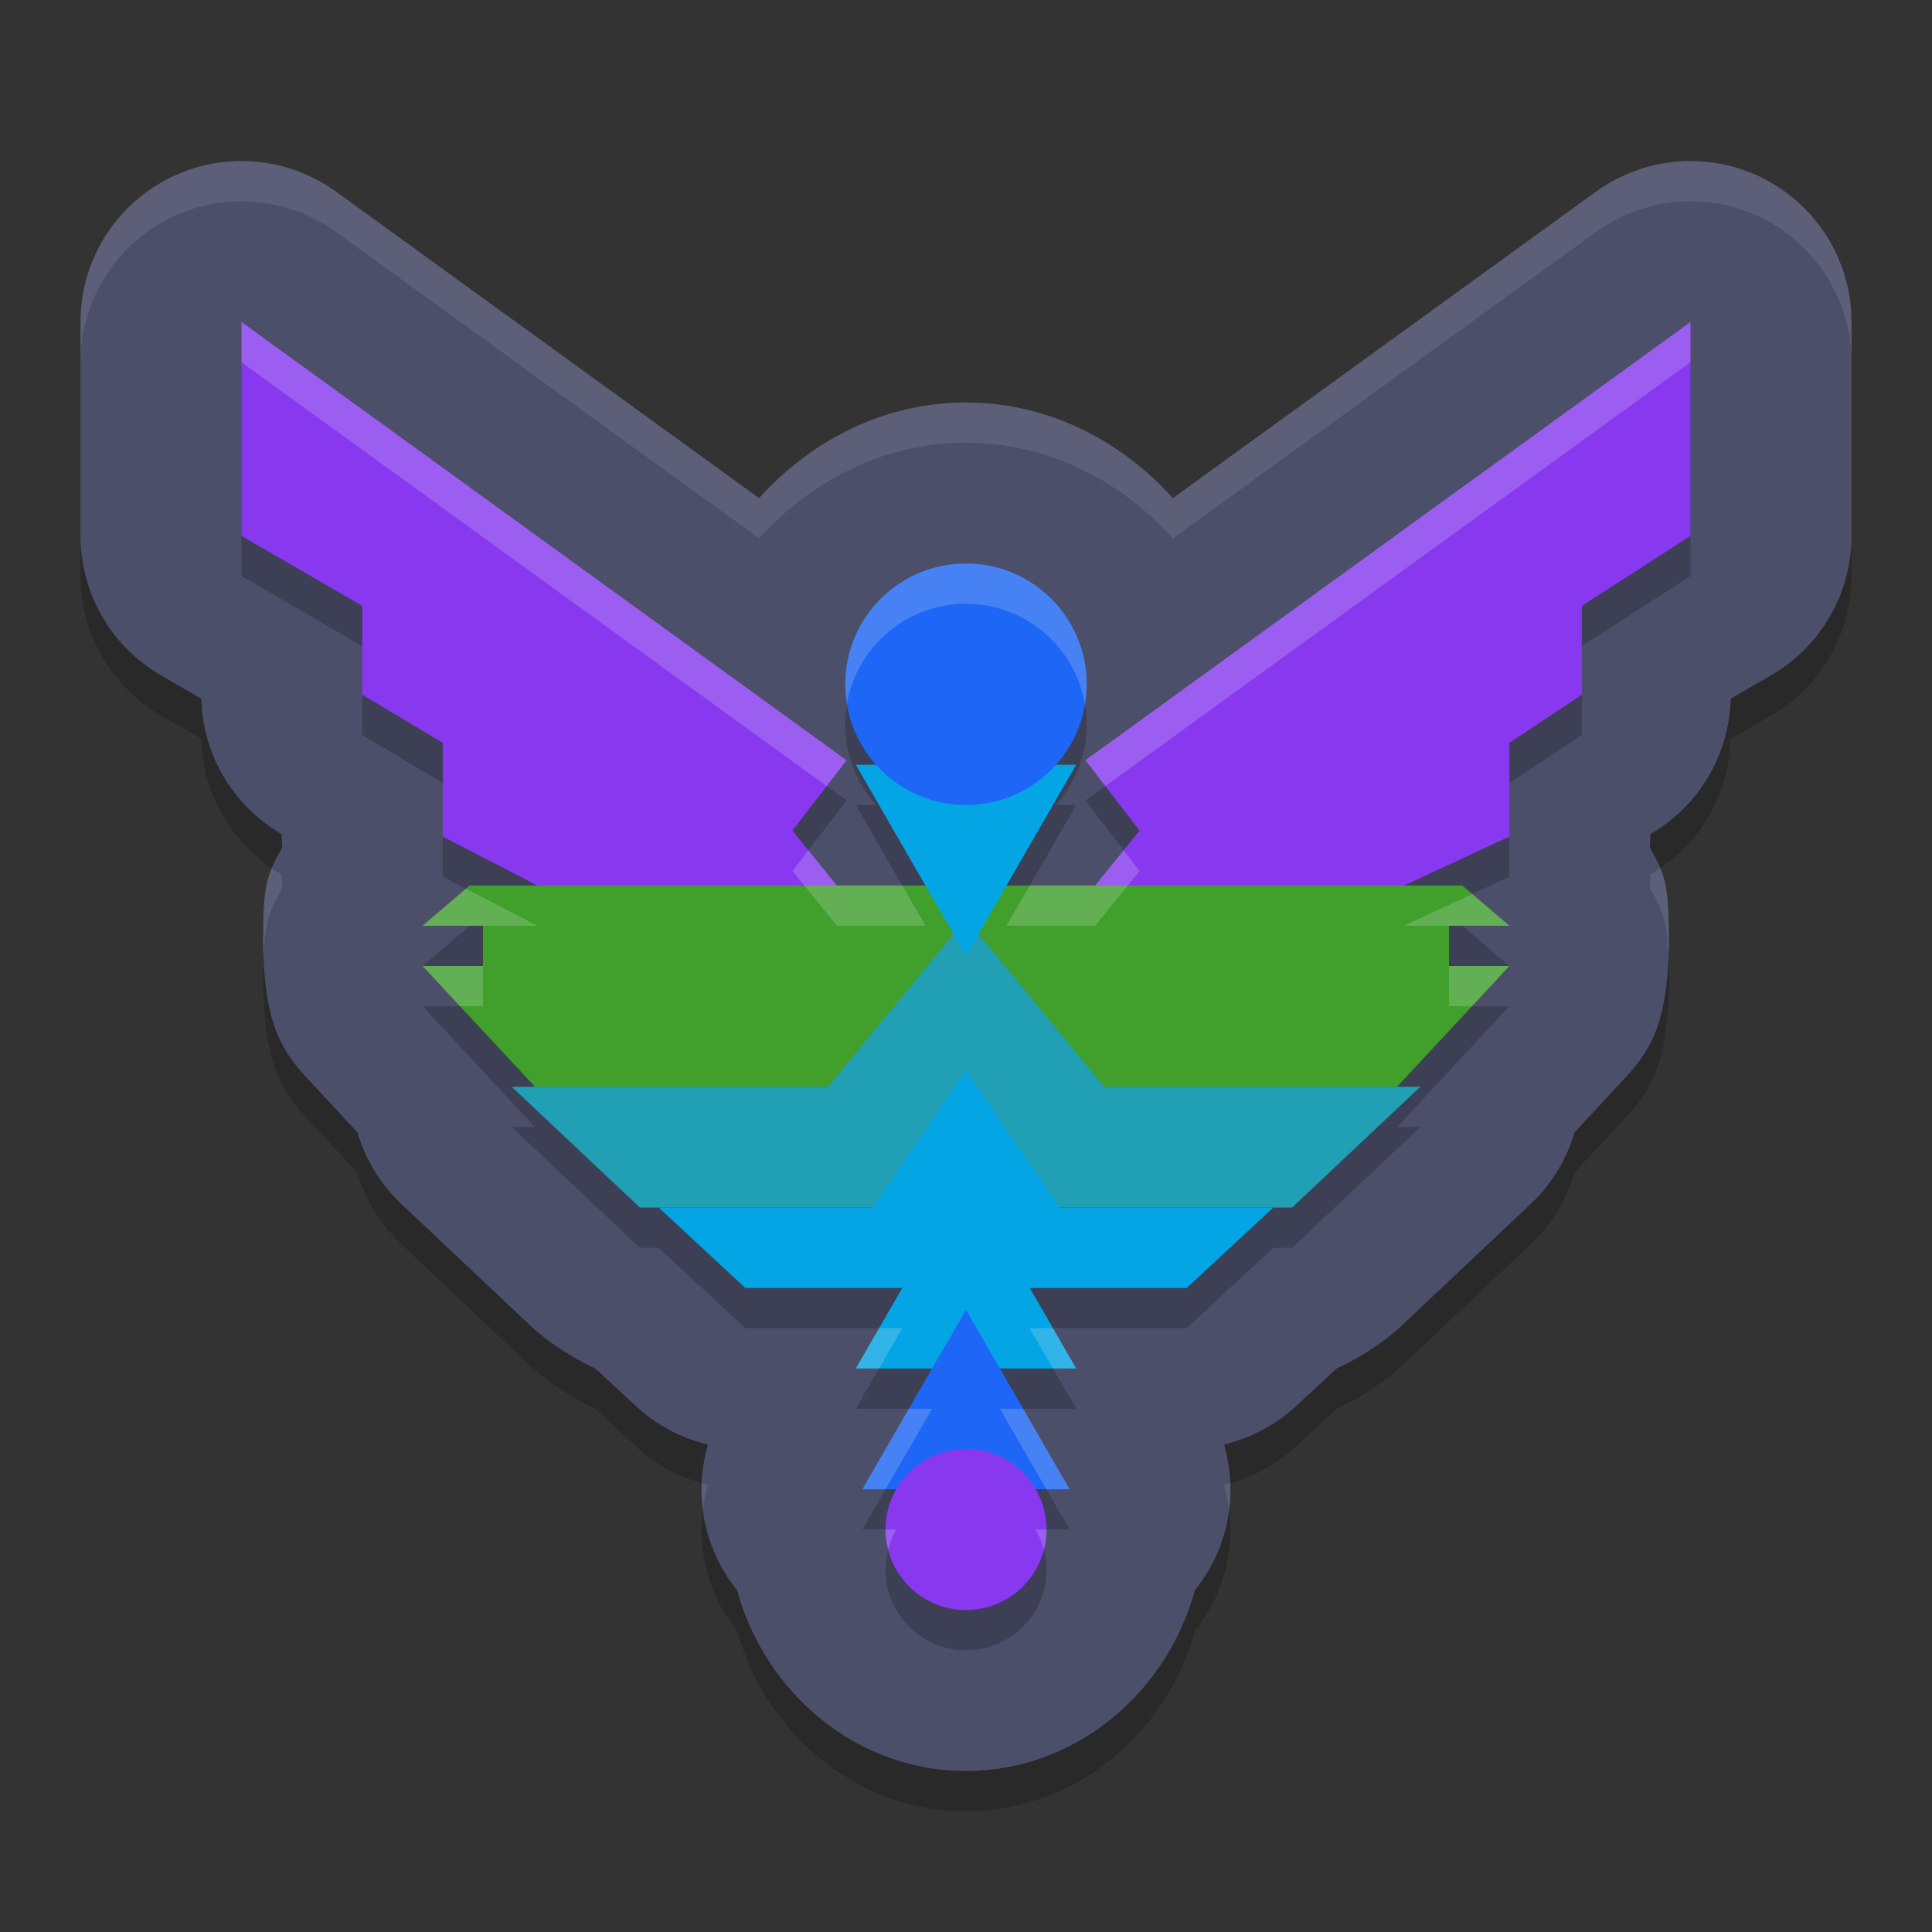 <svg xmlns="http://www.w3.org/2000/svg" width="24" height="24" version="1.1">
 <rect width="100%" height="100%" fill="#333333" stroke="none"/>
 <path style="opacity:0.2" d="M 3.054,2.501 C 1.929,2.471 1,3.375 1,4.5 V 7.156 C 1,7.869 1.379,8.529 1.996,8.887 L 2.5,9.179 v -0.048 c 2.26e-5,0.704 0.371,1.357 0.976,1.718 L 3.5,10.863 v 0.028 c 7.85e-4,0.045 0.003,0.089 0.007,0.134 C 3.297,11.4 3.27,11.5 3.268,12.258 3.291,13 3.385,13.429 3.785,13.861 l 0.655,0.705 c 0.1,0.339 0.287,0.646 0.544,0.889 l 1.591,1.5 C 6.946,17.305 7.396,17.5 7.396,17.5 l 0.502,0.466 c 0.252,0.234 0.561,0.399 0.896,0.479 C 8.612,19.071 8.747,19.747 9.156,20.255 9.505,21.525 10.633,22.5 12,22.5 c 1.367,0 2.495,-0.975 2.844,-2.245 0.409,-0.508 0.544,-1.184 0.362,-1.811 0.335,-0.08 0.643,-0.245 0.896,-0.479 L 16.604,17.5 c 0,0 0.45,-0.195 0.821,-0.545 l 1.591,-1.5 c 0.257,-0.243 0.444,-0.55 0.544,-0.889 l 0.655,-0.705 c 0.4,-0.432 0.494,-0.861 0.518,-1.604 -0.003,-0.758 -0.029,-0.858 -0.239,-1.232 0.004,-0.045 0.006,-0.089 0.007,-0.134 v -0.028 l 0.024,-0.015 C 21.129,10.488 21.5,9.835 21.5,9.131 v 0.048 l 0.504,-0.292 C 22.621,8.529 23,7.869 23,7.156 V 4.5 C 23,3.375 22.071,2.471 20.946,2.501 20.544,2.512 20.154,2.644 19.827,2.88 L 14.57,6.688 C 13.926,5.973 13.02,5.5 12,5.5 10.98,5.5 10.074,5.973 9.43,6.688 L 4.173,2.88 C 3.846,2.644 3.456,2.512 3.054,2.501 Z"/>
 <path style="fill:#4c4f69" d="M 3.054,2.001 C 1.929,1.971 1,2.875 1,4 V 6.656 C 1,7.369 1.379,8.029 1.996,8.387 L 2.5,8.679 v -0.048 c 2.26e-5,0.704 0.371,1.357 0.976,1.718 L 3.5,10.363 v 0.028 c 7.85e-4,0.045 0.003,0.089 0.007,0.134 C 3.297,10.9 3.27,11 3.268,11.758 3.291,12.5 3.385,12.929 3.785,13.361 l 0.655,0.705 c 0.1,0.339 0.287,0.646 0.544,0.889 l 1.591,1.5 C 6.946,16.805 7.396,17 7.396,17 l 0.502,0.466 c 0.252,0.234 0.561,0.399 0.896,0.479 C 8.612,18.571 8.747,19.247 9.156,19.755 9.505,21.025 10.633,22 12,22 c 1.367,0 2.495,-0.975 2.844,-2.245 0.409,-0.508 0.544,-1.184 0.362,-1.811 0.335,-0.08 0.643,-0.245 0.896,-0.479 L 16.604,17 c 0,0 0.45,-0.195 0.821,-0.545 l 1.591,-1.5 c 0.257,-0.243 0.444,-0.55 0.544,-0.889 l 0.655,-0.705 c 0.4,-0.432 0.494,-0.861 0.518,-1.604 -0.003,-0.758 -0.029,-0.858 -0.239,-1.232 0.004,-0.045 0.006,-0.089 0.007,-0.134 v -0.028 l 0.024,-0.015 C 21.129,9.988 21.5,9.335 21.5,8.631 v 0.048 l 0.504,-0.292 C 22.621,8.029 23,7.369 23,6.656 V 4 C 23,2.875 22.071,1.971 20.946,2.001 20.544,2.012 20.154,2.144 19.827,2.38 L 14.57,6.188 C 13.926,5.473 13.02,5 12,5 10.98,5 10.074,5.473 9.43,6.188 L 4.173,2.38 C 3.846,2.144 3.456,2.012 3.054,2.001 Z"/>
 <path style="opacity:0.2" d="m 3,4.5 v 2.656 l 1.5,0.87 v 1.104 l 1,0.597 v 1.164 L 6.677,11.5 H 5.835 L 5.25,12 H 6 v 0.5 H 5.25 L 6.645,14 H 6.356 l 1.591,1.5 h 0.234 l 1.077,1 h 1.949 l -0.577,1 h 0.948 L 11.356,17.886 10.713,19 h 0.422 A 1,1 0 0 0 11,19.5 a 1,1 0 0 0 1,1 1,1 0 0 0 1,-1 A 1,1 0 0 0 12.864,19 H 13.287 L 12.644,17.886 12.421,17.5 h 0.948 l -0.577,-1 h 1.949 l 1.077,-1 h 0.234 L 17.644,14 H 17.355 L 18.75,12.5 H 18 V 12 h 0.75 L 18.165,11.5 H 17.442 L 18.75,10.892 V 9.728 L 19.65,9.131 V 8.026 L 21,7.156 V 4.5 L 13.484,9.943 14.156,10.818 13.604,11.5 H 12.503 L 12.685,11.186 13.369,10 h -0.253 A 1.5,1.5 0 0 0 13.5,9 1.5,1.5 0 0 0 12,7.5 1.5,1.5 0 0 0 10.5,9 1.5,1.5 0 0 0 10.885,10 H 10.631 L 11.315,11.186 11.497,11.5 H 10.396 L 9.844,10.818 10.516,9.943 Z"/>
 <path style="fill:#8839ef" d="M 13.484,9.444 14.156,10.318 13.16,11.55 h 3.1 L 18.75,10.392 V 9.227 L 19.65,8.63 V 7.526 L 21,6.657 V 4 Z"/>
 <path style="fill:#8839ef" d="M 10.516,9.444 9.844,10.318 10.84,11.55 H 7.739 L 5.5,10.392 V 9.227 L 4.5,8.63 V 7.526 L 3,6.657 V 4 Z"/>
 <path style="fill:#40a02b" d="M 5.835,11 5.25,11.5 H 6 V 12 H 5.25 l 1.395,1.5 H 12 17.355 L 18.75,12 H 18 v -0.5 h 0.75 L 18.165,11 H 12 Z"/>
 <path style="fill:#209fb5" d="M 12,11.414 10.285,13.5 H 6.356 L 7.948,15 H 12 16.052 l 1.592,-1.5 h -3.929 z"/>
 <path style="fill:#04a5e5" d="M 12,13.3 10.84,15 H 8.182 L 9.259,16 H 12 14.741 l 1.077,-1 h -2.658 z"/>
 <path style="fill:#04a5e5" d="M 12,14.628 12.685,15.814 13.369,17 H 12 10.631 l 0.685,-1.186 z"/>
 <path style="fill:#1e66f5" d="m 12,16.271 0.643,1.114 0.643,1.114 H 12 10.713 l 0.643,-1.114 z"/>
 <circle style="fill:#8839ef" cx="12" cy="19" r="1"/>
 <path style="fill:#04a5e5" d="M 12,11.872 11.315,10.686 10.631,9.5 H 12 13.369 l -0.685,1.186 z"/>
 <circle style="fill:#1e66f5" cx="12" cy="8.5" r="1.5"/>
 <path style="opacity:0.2;fill:#eff1f5" d="m 3,4 v 0.5 l 7.269,5.265 0.247,-0.321 z M 21,4 13.484,9.443 13.731,9.765 21,4.5 Z M 12,7 A 1.5,1.5 0 0 0 10.5,8.5 1.5,1.5 0 0 0 10.521,8.743 1.5,1.5 0 0 1 12,7.5 1.5,1.5 0 0 1 13.477,8.75 1.5,1.5 0 0 0 13.5,8.5 1.5,1.5 0 0 0 12,7 Z M 10.041,10.562 9.844,10.818 10.396,11.5 h 1.102 L 11.315,11.186 11.208,11 h -0.812 z m 3.918,0 L 13.604,11 h -0.812 L 12.685,11.186 12.503,11.5 h 1.102 L 14.156,10.818 Z M 5.788,11.04 5.25,11.5 H 5.835 6 6.677 Z M 18.289,11.106 17.442,11.5 H 18 18.165 18.75 Z M 5.25,12 5.715,12.5 H 6 V 12 Z M 18,12 v 0.5 h 0.285 L 18.75,12 Z M 10.92,16.5 10.631,17 h 0.289 l 0.288,-0.5 z m 1.872,0 0.288,0.5 h 0.289 l -0.289,-0.5 z m -1.502,1 -0.577,1 h 0.289 L 11.356,17.886 11.579,17.5 Z m 1.131,0 0.223,0.386 L 12.998,18.5 h 0.289 l -0.577,-1 z M 11,19 A 1,1 0 0 0 11.033,19.251 1,1 0 0 1 11.135,19 Z m 1.864,0 A 1,1 0 0 1 12.967,19.254 1,1 0 0 0 13,19 Z"/>
 <path style="opacity:0.1;fill:#eff1f5" d="M 3.054,2.001 C 1.929,1.971 1,2.875 1,4 V 4.5 C 1,3.375 1.929,2.471 3.054,2.501 3.456,2.512 3.846,2.644 4.173,2.88 L 9.43,6.688 C 10.074,5.973 10.98,5.5 12,5.5 c 1.02,0 1.926,0.473 2.57,1.188 L 19.827,2.88 C 20.154,2.644 20.544,2.512 20.946,2.501 22.071,2.471 23,3.375 23,4.5 V 4 C 23,2.875 22.071,1.971 20.946,2.001 20.544,2.012 20.154,2.144 19.827,2.38 L 14.57,6.188 C 13.926,5.473 13.02,5 12,5 10.98,5 10.074,5.473 9.43,6.188 L 4.173,2.38 C 3.846,2.144 3.456,2.012 3.054,2.001 Z M 3.377,10.781 c -0.092,0.217 -0.107,0.418 -0.109,0.977 0.001,0.04 0.006,0.071 0.008,0.109 0.016,-0.41 0.066,-0.547 0.231,-0.842 C 3.503,10.981 3.501,10.936 3.5,10.892 v -0.028 l -0.024,-0.015 c -0.034,-0.021 -0.066,-0.045 -0.099,-0.067 z m 17.246,0 c -0.033,0.022 -0.064,0.047 -0.099,0.067 L 20.5,10.863 v 0.028 c -8e-4,0.045 -0.003,0.089 -0.007,0.134 0.165,0.295 0.216,0.432 0.231,0.842 0.002,-0.039 0.006,-0.069 0.008,-0.109 -0.002,-0.559 -0.018,-0.759 -0.109,-0.977 z m -11.906,7.64 c -0.004,0.11 0.003,0.219 0.017,0.328 0.013,-0.102 0.031,-0.204 0.061,-0.305 -0.026,-0.006 -0.051,-0.016 -0.077,-0.023 z m 6.566,0 c -0.026,0.007 -0.051,0.017 -0.077,0.023 0.029,0.1 0.048,0.203 0.061,0.305 0.014,-0.109 0.021,-0.218 0.017,-0.328 z"/>
</svg>

